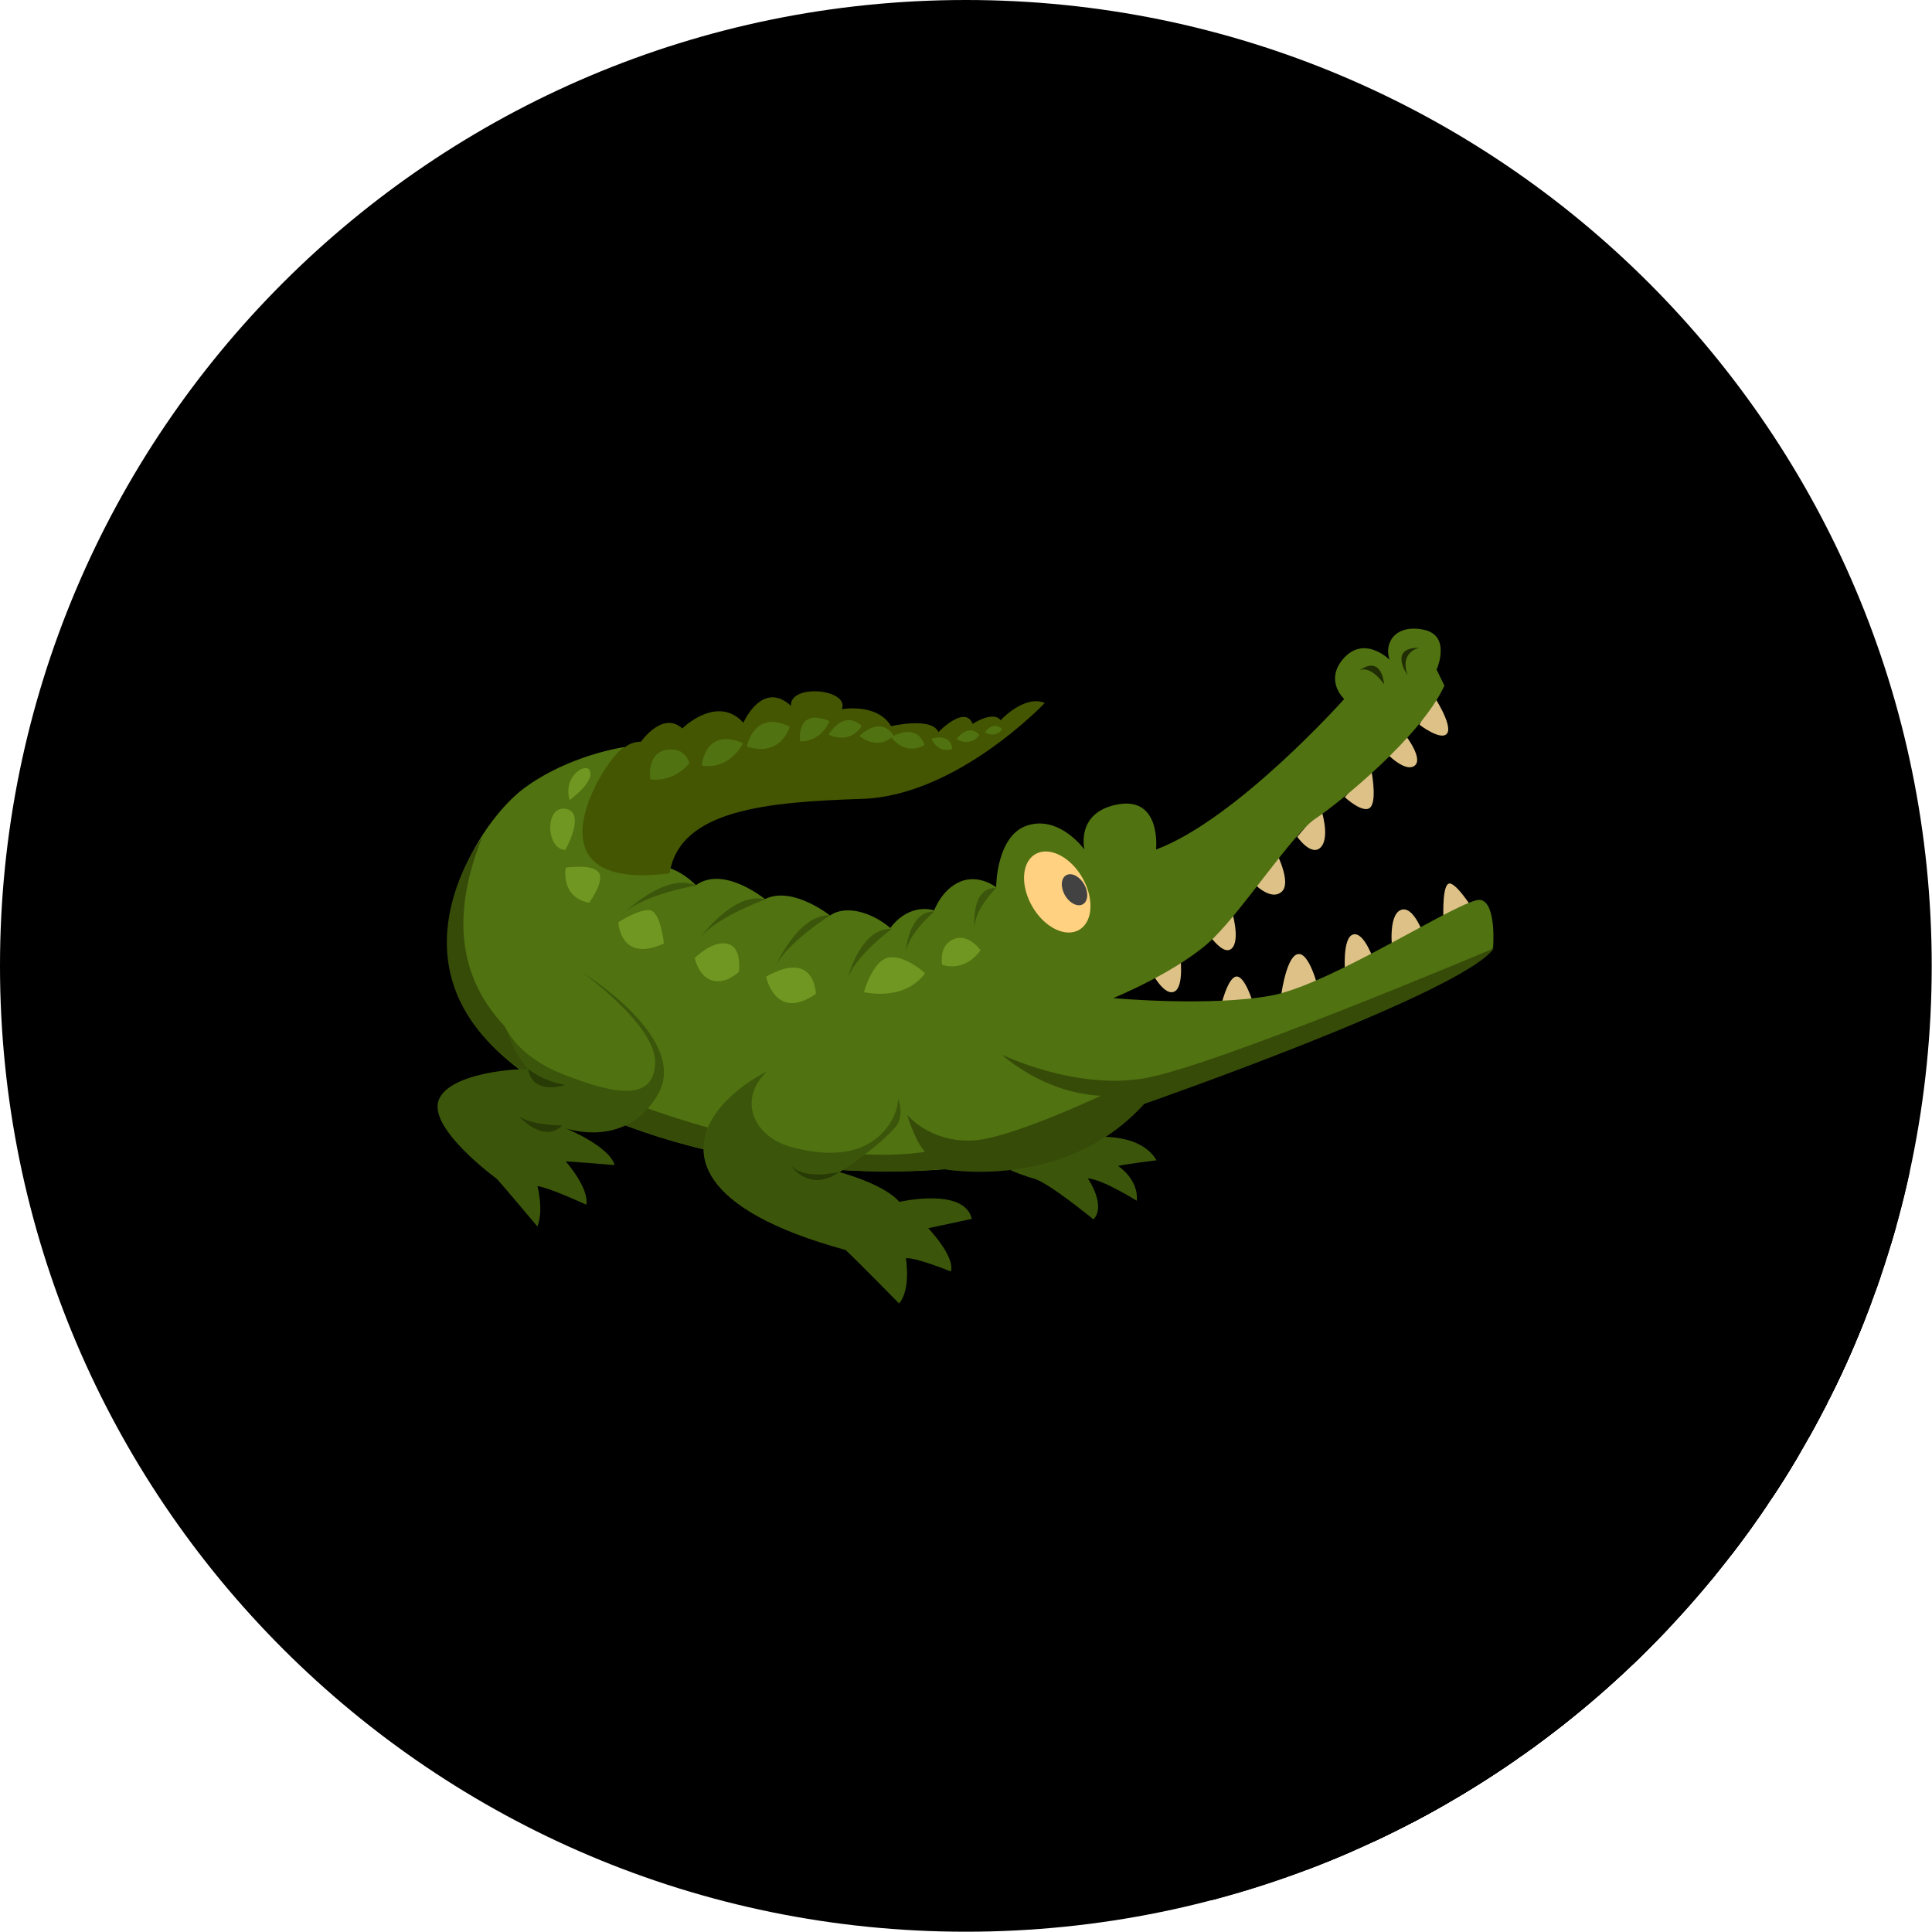 <?xml version="1.0" encoding="UTF-8"?>
<!DOCTYPE svg PUBLIC "-//W3C//DTD SVG 1.1//EN" "http://www.w3.org/Graphics/SVG/1.1/DTD/svg11.dtd">
<!-- Creator: CorelDRAW -->
<svg xmlns="http://www.w3.org/2000/svg" xml:space="preserve" width="6.827in" height="6.827in" style="shape-rendering:geometricPrecision; text-rendering:geometricPrecision; image-rendering:optimizeQuality; fill-rule:evenodd; clip-rule:evenodd"
viewBox="0 0 6.827 6.827"
 xmlns:xlink="http://www.w3.org/1999/xlink">
 <defs>
  <style type="text/css">
   <![CDATA[
    .fil2 {fill:none}
    .fil12 {fill:#424242}
    .fil1 {fill:#00000000}
    .fil0 {fill:#00000000}
    .fil11 {fill:#FFD180}
    .fil10 {fill:#212D03;fill-rule:nonzero}
    .fil7 {fill:#283A05;fill-rule:nonzero}
    .fil6 {fill:#364B08;fill-rule:nonzero}
    .fil4 {fill:#3B560A;fill-rule:nonzero}
    .fil8 {fill:#445601;fill-rule:nonzero}
    .fil5 {fill:#507211;fill-rule:nonzero}
    .fil9 {fill:#709721;fill-rule:nonzero}
    .fil3 {fill:#DDC187;fill-rule:nonzero}
   ]]>
  </style>
   <clipPath id="id0">
    <path d="M3.413 -3.93701e-006c1.885,0 3.413,1.528 3.413,3.413 0,1.885 -1.528,3.413 -3.413,3.413 -1.885,0 -3.413,-1.528 -3.413,-3.413 0,-1.885 1.528,-3.413 3.413,-3.413z"/>
   </clipPath>
 </defs>
 <g id="Layer_x0020_1">
  <path class="fil0" d="M3.413 -3.93701e-006c1.885,0 3.413,1.528 3.413,3.413 0,1.885 -1.528,3.413 -3.413,3.413 -1.885,0 -3.413,-1.528 -3.413,-3.413 0,-1.885 1.528,-3.413 3.413,-3.413z"/>
  <g style="clip-path:url(#id0)">
   <g id="_637665136">
    <g>
     <polygon id="_6559718561" class="fil1" points="4.967,2.599 8.754,6.385 8.754,6.386 8.754,6.386 8.755,6.387 8.755,6.388 8.756,6.389 8.758,6.391 8.759,6.393 8.76,6.395 4.974,2.608 4.973,2.606 4.971,2.605 4.97,2.603 4.969,2.602 4.968,2.601 4.968,2.6 4.967,2.599 "/>
     <polygon id="_655971904" class="fil1" points="4.844,2.712 8.631,6.498 8.631,6.498 8.631,6.499 8.631,6.501 8.632,6.504 8.632,6.507 8.633,6.511 8.634,6.515 8.635,6.52 4.848,2.733 4.848,2.729 4.847,2.724 4.846,2.721 4.846,2.717 4.845,2.715 4.845,2.713 4.844,2.712 "/>
     <polygon id="_655971880" class="fil1" points="5.064,2.455 8.85,6.241 8.85,6.241 8.851,6.242 8.852,6.244 8.854,6.247 8.856,6.25 8.858,6.254 8.861,6.258 8.864,6.263 5.077,2.477 5.074,2.472 5.072,2.468 5.07,2.464 5.068,2.461 5.066,2.458 5.065,2.456 5.064,2.455 "/>
     <polygon id="_655972048" class="fil1" points="4.912,2.673 8.698,6.46 8.693,6.456 8.689,6.452 8.686,6.448 8.683,6.445 8.68,6.443 8.679,6.441 8.678,6.44 8.677,6.439 4.891,2.653 4.891,2.654 4.892,2.655 4.894,2.657 4.897,2.659 4.9,2.662 4.903,2.666 4.907,2.669 "/>
     <polygon id="_655971688" class="fil1" points="4.668,2.858 8.454,6.644 8.455,6.645 8.455,6.646 8.455,6.647 8.456,6.65 8.457,6.652 8.458,6.656 8.459,6.659 8.46,6.664 4.674,2.877 4.673,2.873 4.672,2.869 4.671,2.866 4.67,2.863 4.669,2.861 4.669,2.859 4.668,2.858 "/>
     <polygon id="_655971352" class="fil1" points="4.676,2.982 8.462,6.768 8.454,6.778 8.448,6.786 8.443,6.791 8.439,6.795 8.437,6.796 8.435,6.796 4.649,3.01 4.651,3.01 4.653,3.008 4.657,3.005 4.662,2.999 4.668,2.992 "/>
     <polygon id="_655972144" class="fil1" points="4.674,2.877 8.46,6.664 8.461,6.67 8.463,6.676 8.464,6.683 8.466,6.691 8.467,6.699 8.468,6.707 8.469,6.715 8.469,6.723 8.469,6.731 8.469,6.739 8.468,6.747 8.467,6.754 8.465,6.761 8.462,6.768 8.459,6.774 8.454,6.779 4.668,2.993 4.672,2.988 4.676,2.982 4.678,2.975 4.68,2.968 4.682,2.961 4.683,2.953 4.683,2.945 4.683,2.937 4.682,2.929 4.682,2.92 4.681,2.912 4.68,2.905 4.678,2.897 4.677,2.89 4.675,2.883 "/>
     <polygon id="_655972840" class="fil1" points="2.177,2.785 5.963,6.572 5.957,6.566 5.949,6.561 2.163,2.775 2.171,2.78 "/>
     <polygon id="_655972192" class="fil1" points="2.619,2.546 6.405,6.332 6.414,6.341 2.627,2.555 "/>
     <polygon id="_655972264" class="fil1" points="4.848,2.733 8.635,6.52 8.635,6.523 8.634,6.528 8.632,6.533 8.629,6.539 8.626,6.546 8.622,6.553 8.617,6.561 8.612,6.569 8.607,6.578 8.6,6.588 8.594,6.597 8.587,6.607 8.579,6.617 8.572,6.627 8.564,6.638 8.557,6.648 8.549,6.659 8.541,6.669 8.533,6.679 8.525,6.689 8.518,6.698 8.51,6.708 8.503,6.716 8.497,6.725 8.49,6.733 8.485,6.74 8.479,6.747 8.474,6.753 8.47,6.758 8.467,6.762 8.464,6.765 8.462,6.768 4.676,2.982 4.678,2.979 4.68,2.976 4.684,2.971 4.688,2.966 4.693,2.96 4.698,2.954 4.704,2.946 4.71,2.938 4.717,2.93 4.724,2.921 4.732,2.912 4.739,2.902 4.747,2.893 4.755,2.882 4.762,2.872 4.77,2.862 4.778,2.852 4.786,2.841 4.793,2.831 4.8,2.821 4.807,2.811 4.814,2.801 4.82,2.792 4.826,2.783 4.831,2.775 4.836,2.767 4.84,2.759 4.843,2.753 4.846,2.747 4.847,2.741 4.848,2.737 "/>
     <polygon id="_655972288" class="fil1" points="4.974,2.608 8.76,6.395 8.762,6.397 8.763,6.401 8.763,6.405 8.763,6.41 8.763,6.416 8.763,6.423 8.762,6.43 8.761,6.438 8.759,6.446 8.758,6.455 8.756,6.463 8.754,6.473 8.752,6.482 8.749,6.492 8.746,6.502 8.744,6.512 8.741,6.521 8.738,6.531 8.735,6.541 8.731,6.55 8.728,6.559 8.725,6.568 8.722,6.577 8.718,6.585 8.715,6.592 8.712,6.599 8.708,6.605 8.705,6.611 8.702,6.616 8.699,6.62 8.696,6.623 8.693,6.625 4.907,2.839 4.91,2.837 4.913,2.834 4.916,2.83 4.919,2.825 4.922,2.819 4.925,2.813 4.929,2.806 4.932,2.798 4.935,2.79 4.939,2.782 4.942,2.773 4.945,2.764 4.948,2.755 4.952,2.745 4.955,2.735 4.957,2.725 4.96,2.715 4.963,2.706 4.965,2.696 4.968,2.686 4.97,2.677 4.971,2.668 4.973,2.66 4.974,2.651 4.976,2.644 4.976,2.637 4.977,2.63 4.977,2.624 4.977,2.619 4.976,2.615 4.975,2.611 "/>
     <polygon id="_655972504" class="fil1" points="5.041,2.751 8.827,6.537 8.825,6.539 8.823,6.54 8.822,6.539 8.82,6.537 5.034,2.751 5.035,2.753 5.037,2.753 5.039,2.753 "/>
     <polygon id="_655972240" class="fil1" points="3.045,2.824 6.831,6.611 6.801,6.612 6.77,6.613 6.74,6.614 6.711,6.616 6.681,6.617 6.652,6.619 6.623,6.621 6.595,6.624 6.567,6.627 6.54,6.63 6.513,6.634 6.487,6.638 6.462,6.642 6.437,6.647 6.413,6.653 6.389,6.659 6.367,6.666 6.345,6.673 6.325,6.681 6.305,6.689 6.286,6.699 6.269,6.709 6.252,6.72 6.236,6.731 6.222,6.744 6.209,6.757 6.196,6.771 6.186,6.786 6.176,6.802 6.168,6.819 6.161,6.837 6.156,6.856 2.37,3.07 2.375,3.051 2.382,3.033 2.39,3.016 2.399,3 2.41,2.985 2.422,2.971 2.436,2.957 2.45,2.945 2.466,2.933 2.482,2.923 2.5,2.912 2.519,2.903 2.539,2.895 2.559,2.887 2.581,2.879 2.603,2.873 2.626,2.867 2.65,2.861 2.675,2.856 2.701,2.852 2.727,2.847 2.753,2.844 2.781,2.841 2.809,2.838 2.837,2.835 2.866,2.833 2.895,2.831 2.924,2.829 2.954,2.828 2.984,2.827 3.015,2.825 "/>
     <polygon id="_655972384" class="fil1" points="2.968,2.472 6.754,6.258 6.758,6.263 6.761,6.268 6.763,6.274 6.763,6.28 6.763,6.286 6.761,6.293 2.975,2.506 2.977,2.5 2.977,2.494 2.977,2.488 2.975,2.482 2.972,2.477 "/>
     <polygon id="_655972576" class="fil1" points="3.133,2.546 6.919,6.332 6.925,6.338 6.93,6.345 6.935,6.353 3.148,2.566 3.143,2.559 3.138,2.552 "/>
     <polygon id="_655972720" class="fil1" points="3.306,2.575 7.093,6.361 7.096,6.365 7.1,6.369 7.102,6.374 3.316,2.588 3.313,2.583 3.31,2.579 "/>
     <polygon id="_655972744" class="fil1" points="3.424,2.541 7.21,6.327 7.217,6.334 7.223,6.346 3.437,2.559 3.431,2.548 "/>
     <polygon id="_655973392" class="fil1" points="3.692,2.485 7.478,6.271 7.477,6.272 7.475,6.275 7.47,6.28 7.464,6.286 7.456,6.293 7.447,6.302 7.436,6.312 7.424,6.323 7.411,6.335 7.396,6.348 7.38,6.362 7.362,6.376 7.343,6.391 7.324,6.406 7.303,6.421 7.281,6.437 7.258,6.453 7.234,6.468 7.209,6.484 7.184,6.499 7.157,6.513 7.13,6.527 7.102,6.541 7.074,6.553 7.045,6.565 7.016,6.575 6.986,6.585 6.956,6.593 6.925,6.6 6.894,6.605 6.863,6.609 6.831,6.611 3.045,2.824 3.076,2.822 3.108,2.819 3.139,2.814 3.169,2.807 3.2,2.799 3.229,2.789 3.259,2.779 3.288,2.767 3.316,2.754 3.344,2.741 3.371,2.727 3.397,2.712 3.423,2.697 3.448,2.682 3.471,2.666 3.494,2.651 3.516,2.635 3.537,2.62 3.557,2.604 3.576,2.59 3.593,2.575 3.609,2.562 3.624,2.549 3.638,2.537 3.65,2.526 3.661,2.516 3.67,2.507 3.678,2.499 3.684,2.493 3.688,2.489 3.691,2.486 "/>
     <polygon id="_655973536" class="fil1" points="2.934,3.234 6.72,7.021 6.72,7.021 6.72,7.021 6.72,7.021 6.72,7.021 6.72,7.021 6.72,7.021 6.72,7.021 6.719,7.021 2.933,3.235 2.933,3.235 2.933,3.235 2.934,3.235 2.934,3.234 2.934,3.234 2.934,3.234 2.934,3.234 "/>
     <polygon id="_655973008" class="fil1" points="2.215,2.958 6.002,6.744 5.996,6.739 5.989,6.735 5.983,6.731 5.975,6.727 5.967,6.724 5.959,6.722 5.949,6.721 2.163,2.934 2.172,2.936 2.181,2.938 2.189,2.941 2.196,2.945 2.203,2.949 2.21,2.953 "/>
     <polygon id="_655973608" class="fil1" points="2.37,3.07 6.156,6.856 6.15,6.854 6.143,6.852 6.136,6.851 6.129,6.85 6.122,6.849 6.115,6.848 6.108,6.848 6.101,6.849 6.094,6.85 6.086,6.851 6.079,6.853 6.072,6.855 6.064,6.858 6.057,6.862 6.05,6.866 6.042,6.871 2.256,3.085 2.263,3.08 2.271,3.076 2.278,3.072 2.285,3.069 2.293,3.067 2.3,3.065 2.307,3.063 2.315,3.062 2.322,3.062 2.329,3.062 2.336,3.062 2.343,3.063 2.35,3.064 2.357,3.066 2.363,3.068 "/>
     <polygon id="_655973032" class="fil1" points="2.933,3.235 6.719,7.021 6.719,7.021 6.719,7.021 6.719,7.021 6.719,7.021 6.719,7.021 6.719,7.021 6.719,7.021 6.719,7.021 2.932,3.234 2.933,3.234 2.933,3.234 2.933,3.234 2.933,3.235 2.933,3.235 2.933,3.235 2.933,3.235 "/>
     <polygon id="_655973320" class="fil1" points="1.701,2.962 5.488,6.748 5.477,6.765 5.467,6.783 5.457,6.802 5.447,6.821 5.438,6.84 5.429,6.86 5.421,6.88 5.413,6.9 5.405,6.921 5.399,6.942 5.393,6.963 5.388,6.985 5.383,7.007 5.379,7.029 5.376,7.051 5.374,7.073 5.372,7.096 5.372,7.118 5.373,7.141 5.374,7.164 5.377,7.187 5.38,7.21 5.385,7.232 5.391,7.255 5.398,7.278 5.406,7.301 5.416,7.323 5.427,7.346 5.439,7.368 5.453,7.39 5.468,7.412 5.484,7.434 1.698,3.648 1.681,3.626 1.666,3.604 1.653,3.582 1.64,3.56 1.63,3.537 1.62,3.514 1.612,3.492 1.605,3.469 1.599,3.446 1.594,3.423 1.59,3.4 1.588,3.378 1.586,3.355 1.586,3.332 1.586,3.309 1.588,3.287 1.59,3.264 1.593,3.242 1.597,3.22 1.601,3.198 1.607,3.177 1.613,3.155 1.619,3.134 1.626,3.114 1.634,3.093 1.643,3.073 1.651,3.054 1.661,3.034 1.67,3.015 1.68,2.997 1.691,2.979 "/>
     <polygon id="_655973512" class="fil1" points="1.698,3.648 5.484,7.434 5.487,7.438 5.49,7.441 5.493,7.445 5.496,7.448 5.499,7.452 5.502,7.455 5.505,7.459 5.508,7.462 5.511,7.465 5.514,7.469 5.517,7.472 5.52,7.476 5.524,7.479 5.527,7.483 5.53,7.486 5.534,7.489 1.747,3.703 1.744,3.7 1.741,3.696 1.737,3.693 1.734,3.69 1.731,3.686 1.728,3.683 1.725,3.679 1.721,3.676 1.718,3.672 1.715,3.669 1.712,3.665 1.709,3.662 1.706,3.658 1.703,3.655 1.701,3.651 "/>
     <polygon id="_655972912" class="fil1" points="2.209,3.977 5.995,7.764 5.986,7.768 5.976,7.772 5.966,7.775 5.957,7.778 5.947,7.78 5.938,7.782 5.929,7.784 5.919,7.785 5.91,7.786 5.901,7.787 5.892,7.788 5.884,7.788 5.875,7.788 5.867,7.787 5.859,7.787 5.852,7.786 5.845,7.786 5.838,7.785 5.831,7.784 5.825,7.783 5.819,7.782 5.813,7.781 5.808,7.779 5.804,7.778 5.8,7.777 5.796,7.776 5.793,7.775 5.79,7.775 5.788,7.774 5.787,7.774 5.786,7.773 5.785,7.773 1.999,3.987 1.999,3.987 2,3.987 2.002,3.988 2.004,3.988 2.007,3.989 2.01,3.99 2.013,3.991 2.018,3.992 2.022,3.993 2.027,3.994 2.033,3.995 2.039,3.997 2.045,3.998 2.051,3.998 2.058,3.999 2.066,4 2.073,4.001 2.081,4.001 2.089,4.001 2.098,4.002 2.106,4.001 2.115,4.001 2.124,4 2.133,3.999 2.142,3.998 2.152,3.996 2.161,3.994 2.171,3.992 2.18,3.989 2.19,3.985 2.2,3.982 "/>
     <polygon id="_655972960" class="fil1" points="2.137,4.068 5.924,7.854 5.93,7.86 5.936,7.866 5.941,7.872 5.946,7.878 5.95,7.884 5.954,7.89 5.957,7.897 5.959,7.903 2.173,4.116 2.17,4.11 2.167,4.104 2.164,4.098 2.16,4.092 2.155,4.086 2.149,4.08 2.144,4.074 "/>
     <polygon id="_655973176" class="fil1" points="2.173,4.116 5.959,7.903 5.958,7.903 5.957,7.903 5.955,7.902 5.952,7.902 5.949,7.902 5.944,7.902 5.939,7.901 5.934,7.901 5.928,7.9 5.922,7.9 5.915,7.899 5.908,7.899 5.901,7.898 5.894,7.897 5.886,7.897 5.878,7.896 5.871,7.895 5.863,7.895 5.855,7.894 5.848,7.894 5.84,7.893 5.833,7.893 5.826,7.892 5.82,7.892 5.813,7.891 5.808,7.891 5.802,7.89 5.798,7.89 5.794,7.89 5.79,7.89 5.787,7.889 5.785,7.889 1.999,4.103 2.001,4.103 2.004,4.103 2.007,4.104 2.011,4.104 2.016,4.104 2.021,4.104 2.027,4.105 2.033,4.105 2.04,4.106 2.047,4.106 2.054,4.107 2.061,4.107 2.069,4.108 2.077,4.109 2.084,4.109 2.092,4.11 2.1,4.11 2.107,4.111 2.115,4.112 2.122,4.112 2.129,4.113 2.136,4.113 2.142,4.114 2.148,4.114 2.153,4.115 2.158,4.115 2.162,4.116 2.166,4.116 2.169,4.116 2.171,4.116 2.172,4.116 "/>
     <polygon id="_655973896" class="fil1" points="1.999,4.103 5.785,7.889 5.786,7.89 5.786,7.891 5.787,7.892 5.789,7.894 5.791,7.896 5.793,7.898 5.795,7.901 5.798,7.905 5.801,7.909 5.804,7.913 5.808,7.917 5.811,7.922 5.815,7.927 5.818,7.932 5.822,7.938 5.826,7.943 5.829,7.949 5.833,7.955 5.836,7.961 5.84,7.968 5.843,7.974 5.846,7.98 5.849,7.987 5.851,7.993 5.854,8 5.855,8.006 5.857,8.012 5.858,8.019 5.859,8.025 5.859,8.031 5.859,8.037 5.859,8.042 2.072,4.256 2.073,4.25 2.073,4.245 2.073,4.238 2.072,4.232 2.071,4.226 2.069,4.22 2.067,4.213 2.065,4.207 2.063,4.201 2.06,4.194 2.057,4.188 2.054,4.181 2.05,4.175 2.047,4.169 2.043,4.163 2.039,4.157 2.036,4.152 2.032,4.146 2.028,4.141 2.025,4.136 2.021,4.131 2.018,4.127 2.015,4.122 2.012,4.119 2.009,4.115 2.007,4.112 2.005,4.11 2.003,4.107 2.001,4.106 2,4.104 1.999,4.103 "/>
     <polygon id="_655973800" class="fil1" points="2.072,4.256 5.859,8.042 5.858,8.042 5.857,8.042 5.855,8.041 5.853,8.04 5.85,8.038 5.846,8.037 5.842,8.035 5.838,8.033 5.833,8.031 5.827,8.028 5.821,8.026 5.815,8.023 5.809,8.02 5.802,8.017 5.795,8.015 5.788,8.012 5.781,8.009 5.774,8.006 5.767,8.003 5.759,8 5.752,7.997 5.745,7.994 5.738,7.992 5.731,7.989 5.724,7.987 5.718,7.984 5.711,7.982 5.706,7.981 5.7,7.979 5.695,7.978 5.69,7.977 5.686,7.976 1.899,4.19 1.904,4.19 1.908,4.191 1.914,4.193 1.919,4.194 1.925,4.196 1.931,4.198 1.938,4.2 1.945,4.203 1.952,4.205 1.959,4.208 1.966,4.211 1.973,4.214 1.98,4.216 1.988,4.219 1.995,4.222 2.002,4.225 2.009,4.228 2.016,4.231 2.023,4.234 2.029,4.237 2.035,4.239 2.041,4.242 2.046,4.244 2.051,4.247 2.056,4.249 2.06,4.251 2.064,4.252 2.067,4.253 2.069,4.255 2.071,4.255 2.072,4.256 "/>
     <polygon id="_655974376" class="fil1" points="1.756,4.164 5.543,7.951 5.542,7.95 5.54,7.949 5.537,7.946 5.532,7.943 5.527,7.939 5.521,7.934 5.513,7.928 5.505,7.921 5.497,7.914 5.488,7.906 5.478,7.898 1.692,4.112 1.701,4.12 1.711,4.128 1.719,4.135 1.727,4.141 1.734,4.147 1.741,4.152 1.746,4.156 1.751,4.16 1.754,4.162 1.756,4.164 "/>
     <polygon id="_655974256" class="fil1" points="1.899,4.19 5.686,7.976 5.686,7.976 5.686,7.977 5.686,7.978 5.687,7.98 5.687,7.982 5.688,7.984 5.688,7.987 5.689,7.99 5.69,7.994 5.69,7.998 5.691,8.002 5.692,8.006 5.693,8.011 5.693,8.016 5.694,8.021 5.694,8.026 5.695,8.032 5.695,8.037 5.696,8.043 5.696,8.049 5.696,8.055 5.696,8.061 5.696,8.067 5.696,8.073 5.695,8.079 5.694,8.085 5.693,8.091 5.692,8.096 5.691,8.102 5.69,8.108 5.688,8.113 5.686,8.119 1.899,4.333 1.901,4.327 1.903,4.322 1.905,4.316 1.906,4.31 1.907,4.304 1.908,4.298 1.909,4.292 1.909,4.286 1.91,4.28 1.91,4.274 1.91,4.268 1.91,4.262 1.909,4.257 1.909,4.251 1.909,4.245 1.908,4.24 1.908,4.235 1.907,4.229 1.906,4.225 1.906,4.22 1.905,4.215 1.904,4.211 1.903,4.208 1.903,4.204 1.902,4.201 1.901,4.198 1.901,4.195 1.9,4.193 1.9,4.192 1.9,4.191 1.899,4.19 "/>
     <polygon id="_655973872" class="fil1" points="3.506,4.094 7.292,7.88 7.289,7.877 7.286,7.874 7.284,7.87 7.281,7.867 3.495,4.08 3.497,4.084 3.5,4.087 3.503,4.091 "/>
     <polygon id="_655974016" class="fil1" points="3.495,4.08 7.281,7.867 7.279,7.862 7.277,7.857 7.277,7.852 7.278,7.846 7.28,7.841 7.283,7.835 7.287,7.83 7.292,7.824 7.298,7.819 7.305,7.814 7.313,7.808 7.322,7.803 7.331,7.799 7.342,7.794 7.353,7.79 7.365,7.786 7.377,7.783 7.39,7.78 7.404,7.777 7.419,7.775 7.434,7.774 7.45,7.773 7.466,7.773 7.483,7.773 7.5,7.774 7.517,7.776 7.535,7.779 7.554,7.783 7.572,7.787 7.591,7.793 7.611,7.799 7.63,7.806 3.844,4.02 3.824,4.013 3.805,4.006 3.786,4.001 3.767,3.997 3.749,3.993 3.731,3.99 3.713,3.988 3.696,3.987 3.68,3.987 3.663,3.987 3.648,3.988 3.633,3.989 3.618,3.991 3.604,3.994 3.591,3.997 3.578,4 3.566,4.004 3.555,4.008 3.545,4.012 3.535,4.017 3.527,4.022 3.519,4.027 3.512,4.033 3.506,4.038 3.501,4.043 3.497,4.049 3.494,4.054 3.492,4.06 3.491,4.065 3.491,4.071 3.492,4.076 "/>
     <polygon id="_655973944" class="fil1" points="2.639,4.095 6.425,7.882 6.427,7.882 6.434,7.882 6.445,7.883 6.46,7.884 6.479,7.885 6.5,7.886 6.525,7.887 6.553,7.889 6.584,7.89 6.616,7.892 6.651,7.894 6.687,7.895 6.725,7.897 6.763,7.899 6.803,7.901 6.843,7.903 6.884,7.905 6.925,7.907 6.965,7.908 7.005,7.91 7.044,7.911 7.082,7.913 7.119,7.914 7.154,7.915 7.187,7.916 7.218,7.916 7.247,7.917 7.273,7.917 7.295,7.917 7.315,7.916 7.331,7.916 7.343,7.914 3.557,4.128 3.545,4.129 3.529,4.13 3.509,4.13 3.486,4.131 3.46,4.13 3.432,4.13 3.401,4.129 3.368,4.129 3.333,4.128 3.296,4.126 3.258,4.125 3.219,4.124 3.179,4.122 3.138,4.12 3.098,4.119 3.057,4.117 3.017,4.115 2.977,4.113 2.938,4.111 2.901,4.109 2.864,4.107 2.83,4.106 2.797,4.104 2.767,4.102 2.739,4.101 2.714,4.099 2.692,4.098 2.674,4.097 2.659,4.096 2.648,4.096 2.641,4.095 "/>
     <polygon id="_655973704" class="fil1" points="3.433,4.306 7.219,8.092 7.219,8.092 7.218,8.093 7.216,8.093 7.214,8.093 7.211,8.094 7.207,8.095 7.204,8.096 7.199,8.096 7.195,8.097 7.189,8.099 7.184,8.1 7.178,8.101 7.172,8.102 7.166,8.104 7.16,8.105 7.153,8.106 7.147,8.108 7.14,8.109 7.134,8.111 7.127,8.112 7.12,8.113 7.114,8.115 7.108,8.116 7.102,8.117 7.096,8.119 7.09,8.12 7.085,8.121 7.08,8.122 7.076,8.123 7.072,8.124 7.068,8.125 7.065,8.125 3.279,4.339 3.282,4.338 3.285,4.338 3.29,4.337 3.294,4.336 3.299,4.335 3.304,4.334 3.31,4.332 3.316,4.331 3.322,4.33 3.328,4.329 3.334,4.327 3.341,4.326 3.347,4.324 3.354,4.323 3.361,4.321 3.367,4.32 3.374,4.319 3.38,4.317 3.386,4.316 3.392,4.315 3.398,4.313 3.403,4.312 3.408,4.311 3.413,4.31 3.417,4.309 3.421,4.308 3.425,4.308 3.427,4.307 3.43,4.307 3.431,4.306 3.433,4.306 "/>
     <polygon id="_655974304" class="fil1" points="3.166,4.235 6.952,8.021 6.958,8.027 6.964,8.032 3.177,4.246 3.172,4.24 "/>
     <polygon id="_655973728" class="fil1" points="2.974,4.136 6.761,7.923 6.759,7.924 6.757,7.925 6.756,7.926 6.755,7.926 6.754,7.927 6.753,7.927 6.753,7.928 6.753,7.928 2.966,4.141 2.967,4.141 2.967,4.141 2.968,4.141 2.968,4.14 2.97,4.139 2.971,4.139 2.973,4.137 "/>
     <polygon id="_655974088" class="fil1" points="2.99,4.419 6.777,8.206 6.773,8.202 2.986,4.416 "/>
     <polygon id="_655974880" class="fil1" points="3.2,4.446 6.986,8.232 6.986,8.232 6.986,8.233 6.986,8.235 6.987,8.237 6.987,8.239 6.987,8.242 6.988,8.246 6.988,8.25 6.989,8.254 6.989,8.259 6.989,8.264 6.99,8.269 6.99,8.275 6.99,8.281 6.99,8.287 6.99,8.293 6.99,8.299 6.99,8.306 6.989,8.312 6.989,8.319 6.988,8.326 6.987,8.332 6.985,8.339 6.984,8.345 6.982,8.352 6.98,8.358 6.978,8.364 6.975,8.37 6.973,8.376 6.969,8.381 6.966,8.386 6.962,8.391 3.176,4.605 3.18,4.6 3.183,4.595 3.186,4.59 3.189,4.584 3.192,4.578 3.194,4.572 3.196,4.566 3.198,4.559 3.199,4.553 3.2,4.546 3.201,4.539 3.202,4.533 3.203,4.526 3.203,4.519 3.204,4.513 3.204,4.507 3.204,4.5 3.204,4.494 3.204,4.488 3.203,4.483 3.203,4.478 3.203,4.473 3.202,4.468 3.202,4.463 3.202,4.46 3.201,4.456 3.201,4.453 3.2,4.45 3.2,4.448 3.2,4.447 3.2,4.446 "/>
     <polygon id="_655974904" class="fil1" points="2.986,4.416 6.773,8.202 6.739,8.192 6.706,8.183 6.675,8.173 6.645,8.163 6.617,8.153 6.59,8.142 6.564,8.132 6.539,8.121 6.516,8.111 6.493,8.1 6.472,8.089 6.452,8.078 6.434,8.067 6.416,8.056 6.4,8.044 6.384,8.033 6.37,8.022 6.357,8.01 2.571,4.224 2.584,4.235 2.598,4.247 2.613,4.258 2.63,4.269 2.647,4.28 2.666,4.292 2.686,4.303 2.707,4.313 2.729,4.324 2.753,4.335 2.777,4.346 2.803,4.356 2.83,4.366 2.859,4.376 2.889,4.386 2.92,4.396 2.952,4.406 "/>
     <polygon id="_655974520" class="fil1" points="3.891,4.017 7.677,7.803 7.682,7.801 7.687,7.798 7.691,7.795 7.696,7.792 7.701,7.789 7.706,7.785 7.711,7.782 7.716,7.779 7.72,7.776 7.725,7.772 7.73,7.769 7.735,7.766 7.739,7.762 7.744,7.759 7.749,7.755 7.754,7.752 7.758,7.748 7.763,7.744 7.768,7.74 7.773,7.737 7.777,7.733 7.782,7.729 7.787,7.725 7.791,7.721 7.796,7.717 7.801,7.713 7.805,7.709 7.81,7.704 7.815,7.7 7.819,7.696 7.824,7.691 7.828,7.687 4.042,3.901 4.037,3.905 4.033,3.909 4.028,3.914 4.024,3.918 4.019,3.922 4.014,3.926 4.01,3.931 4.005,3.935 4,3.939 3.996,3.943 3.991,3.947 3.986,3.95 3.982,3.954 3.977,3.958 3.972,3.962 3.967,3.965 3.963,3.969 3.958,3.972 3.953,3.976 3.948,3.979 3.944,3.983 3.939,3.986 3.934,3.99 3.929,3.993 3.924,3.996 3.92,3.999 3.915,4.002 3.91,4.005 3.905,4.008 3.9,4.011 3.895,4.014 "/>
     <polygon id="_655974424" class="fil1" points="3.844,4.02 7.63,7.806 7.63,7.806 7.631,7.806 7.632,7.806 7.634,7.806 7.635,7.806 7.638,7.805 7.64,7.805 7.643,7.805 7.646,7.805 7.65,7.804 7.654,7.804 7.658,7.804 7.662,7.804 7.667,7.804 7.672,7.803 7.677,7.803 3.891,4.017 3.886,4.017 3.881,4.017 3.876,4.017 3.872,4.018 3.867,4.018 3.864,4.018 3.86,4.018 3.857,4.019 3.854,4.019 3.851,4.019 3.849,4.019 3.847,4.02 3.846,4.02 3.845,4.02 3.844,4.02 "/>
     <polygon id="_655974760" class="fil1" points="3.359,4.492 7.145,8.278 7.144,8.278 7.143,8.278 7.142,8.277 7.14,8.276 7.137,8.275 7.133,8.274 7.13,8.272 7.125,8.271 7.121,8.269 7.115,8.267 7.11,8.265 7.104,8.263 7.098,8.261 7.092,8.258 7.086,8.256 7.079,8.254 7.073,8.252 7.066,8.249 7.059,8.247 7.053,8.245 7.046,8.243 7.039,8.241 7.033,8.239 7.026,8.238 7.02,8.236 7.014,8.235 7.009,8.234 7.003,8.233 6.998,8.232 6.994,8.232 6.99,8.232 6.986,8.232 3.2,4.446 3.203,4.445 3.208,4.446 3.212,4.446 3.217,4.447 3.222,4.447 3.228,4.449 3.234,4.45 3.24,4.451 3.246,4.453 3.253,4.455 3.26,4.457 3.266,4.459 3.273,4.461 3.28,4.463 3.286,4.465 3.293,4.468 3.3,4.47 3.306,4.472 3.312,4.474 3.318,4.476 3.324,4.479 3.329,4.481 3.334,4.483 3.339,4.484 3.343,4.486 3.347,4.487 3.35,4.489 3.353,4.49 3.356,4.491 3.357,4.492 3.358,4.492 "/>
     <polygon id="_655974472" class="fil1" points="3.279,4.339 7.065,8.125 7.065,8.126 7.066,8.127 7.067,8.128 7.069,8.13 7.071,8.132 7.074,8.135 7.077,8.138 7.08,8.142 7.083,8.146 7.087,8.15 7.091,8.155 7.095,8.16 7.099,8.165 7.103,8.17 7.107,8.176 7.111,8.182 7.115,8.188 7.119,8.194 7.123,8.2 7.127,8.207 7.13,8.213 7.134,8.219 7.137,8.226 7.139,8.232 7.142,8.238 7.144,8.244 7.145,8.251 7.146,8.257 7.147,8.262 7.147,8.268 7.146,8.273 7.145,8.278 3.359,4.492 3.36,4.487 3.36,4.482 3.36,4.476 3.36,4.47 3.359,4.464 3.357,4.458 3.355,4.452 3.353,4.446 3.35,4.439 3.347,4.433 3.344,4.427 3.341,4.42 3.337,4.414 3.333,4.408 3.329,4.402 3.325,4.396 3.321,4.39 3.317,4.384 3.312,4.379 3.308,4.374 3.304,4.369 3.301,4.364 3.297,4.36 3.294,4.356 3.29,4.352 3.288,4.349 3.285,4.346 3.283,4.344 3.281,4.342 3.28,4.34 3.279,4.339 "/>
     <polygon id="_655974592" class="fil1" points="3.415,4.271 7.201,8.057 7.207,8.065 7.212,8.073 7.216,8.082 7.219,8.092 3.433,4.306 3.43,4.296 3.426,4.287 3.421,4.278 "/>
     <polygon id="_655974712" class="fil1" points="3.95,4.119 7.737,7.906 7.737,7.906 7.74,7.908 7.743,7.911 7.748,7.914 7.753,7.919 7.759,7.925 3.973,4.138 3.967,4.133 3.962,4.128 3.957,4.124 3.953,4.122 3.951,4.12 "/>
     <polygon id="_655974784" class="fil1" points="3.906,4.017 7.692,7.804 7.698,7.804 7.703,7.804 7.709,7.804 7.715,7.805 7.721,7.806 7.727,7.806 7.733,7.807 7.739,7.808 7.746,7.809 7.752,7.81 7.758,7.812 7.765,7.813 7.771,7.815 7.777,7.817 7.783,7.819 7.79,7.821 7.796,7.823 7.802,7.826 7.808,7.829 7.814,7.832 7.82,7.835 7.825,7.838 7.831,7.842 7.836,7.846 7.842,7.85 7.847,7.854 7.851,7.859 4.065,4.073 4.06,4.068 4.055,4.064 4.05,4.059 4.045,4.056 4.039,4.052 4.033,4.049 4.028,4.045 4.022,4.042 4.016,4.04 4.01,4.037 4.003,4.035 3.997,4.032 3.991,4.03 3.985,4.029 3.978,4.027 3.972,4.025 3.966,4.024 3.959,4.023 3.953,4.022 3.947,4.021 3.941,4.02 3.935,4.019 3.929,4.019 3.923,4.018 3.917,4.018 3.911,4.018 "/>
     <polygon id="_655974976" class="fil1" points="5.207,3.216 8.993,7.002 8.887,7.045 5.1,3.259 "/>
     <polygon id="_655975072" class="fil1" points="5.158,3.148 8.944,6.935 8.949,6.941 8.954,6.947 8.959,6.954 8.964,6.96 8.969,6.966 8.973,6.973 8.978,6.979 5.191,3.192 5.187,3.186 5.183,3.18 5.178,3.174 5.173,3.167 5.168,3.161 5.163,3.154 "/>
     <polygon id="_655975576" class="fil1" points="5.191,3.192 8.978,6.979 8.981,6.983 8.984,6.988 8.986,6.992 8.989,6.995 8.99,6.998 8.992,7 8.993,7.002 8.993,7.002 5.207,3.216 5.206,3.215 5.206,3.214 5.204,3.212 5.202,3.209 5.2,3.206 5.198,3.202 5.195,3.197 "/>
     <polygon id="_655975912" class="fil1" points="4.992,3.231 8.778,7.017 8.783,7.022 8.787,7.028 8.791,7.034 8.795,7.04 8.798,7.047 8.802,7.053 8.805,7.059 8.807,7.065 5.021,3.278 5.018,3.273 5.015,3.267 5.012,3.26 5.009,3.254 5.005,3.248 5.001,3.242 4.996,3.236 "/>
     <polygon id="_655975504" class="fil1" points="5.021,3.278 8.807,7.065 8.809,7.07 8.811,7.074 8.813,7.078 8.814,7.082 8.815,7.084 8.816,7.087 8.817,7.088 8.817,7.088 5.03,3.302 5.03,3.302 5.03,3.3 5.029,3.298 5.028,3.295 5.027,3.292 5.025,3.288 5.023,3.283 "/>
     <polygon id="_655975336" class="fil1" points="4.52,3.034 8.306,6.821 8.309,6.828 8.312,6.835 8.315,6.843 8.318,6.852 8.321,6.86 8.323,6.868 8.325,6.877 8.327,6.885 8.328,6.893 8.328,6.901 8.328,6.909 8.327,6.916 8.325,6.923 8.323,6.929 8.319,6.934 8.315,6.939 4.529,3.153 4.533,3.148 4.537,3.143 4.539,3.137 4.541,3.13 4.542,3.123 4.542,3.115 4.541,3.107 4.54,3.099 4.539,3.091 4.537,3.082 4.534,3.074 4.532,3.065 4.529,3.057 4.526,3.049 4.523,3.042 "/>
     <polygon id="_655975312" class="fil1" points="4.505,3.003 8.292,6.79 8.292,6.79 8.293,6.792 8.294,6.795 8.296,6.798 8.298,6.803 8.301,6.808 8.303,6.814 8.306,6.821 4.52,3.034 4.517,3.028 4.514,3.022 4.512,3.017 4.51,3.012 4.508,3.008 4.507,3.006 4.506,3.004 "/>
     <polygon id="_655975264" class="fil1" points="4.668,2.993 8.454,6.779 8.451,6.783 8.447,6.786 8.443,6.79 8.439,6.793 8.434,6.796 8.43,6.8 8.424,6.803 8.419,6.806 8.414,6.809 8.408,6.812 8.402,6.815 8.397,6.818 8.391,6.821 8.385,6.824 8.379,6.827 8.374,6.829 8.368,6.832 8.363,6.834 8.358,6.836 8.352,6.838 8.348,6.84 8.343,6.842 8.339,6.844 8.335,6.845 8.331,6.847 8.328,6.848 8.325,6.849 8.323,6.85 8.321,6.851 8.319,6.851 8.318,6.851 8.318,6.852 4.532,3.065 4.532,3.065 4.533,3.065 4.534,3.064 4.536,3.064 4.539,3.063 4.542,3.062 4.545,3.061 4.548,3.059 4.552,3.058 4.557,3.056 4.561,3.054 4.566,3.052 4.571,3.05 4.577,3.048 4.582,3.045 4.588,3.043 4.593,3.04 4.599,3.038 4.605,3.035 4.61,3.032 4.616,3.029 4.622,3.026 4.627,3.023 4.633,3.02 4.638,3.017 4.643,3.013 4.648,3.01 4.653,3.007 4.657,3.003 4.661,3 4.665,2.996 "/>
     <polygon id="_655975768" class="fil1" points="4.846,3.372 8.632,7.159 8.634,7.163 8.636,7.168 8.637,7.172 8.639,7.175 8.64,7.178 8.64,7.18 8.641,7.181 8.641,7.181 4.855,3.395 4.855,3.395 4.854,3.393 4.853,3.391 4.852,3.389 4.851,3.385 4.85,3.381 4.848,3.377 "/>
     <polygon id="_655975360" class="fil1" points="4.529,3.153 8.315,6.939 8.31,6.943 8.304,6.945 8.298,6.947 8.293,6.948 8.287,6.948 8.281,6.947 8.275,6.946 8.269,6.944 8.264,6.942 8.258,6.939 8.253,6.936 8.247,6.933 8.243,6.93 8.238,6.926 8.233,6.923 8.23,6.919 4.443,3.133 4.447,3.136 4.452,3.14 4.456,3.143 4.461,3.147 4.466,3.15 4.472,3.153 4.477,3.156 4.483,3.158 4.489,3.16 4.495,3.161 4.501,3.162 4.506,3.162 4.512,3.161 4.518,3.159 4.523,3.156 "/>
     <polygon id="_655975408" class="fil1" points="4.443,3.133 8.23,6.919 8.228,6.919 8.227,6.919 8.224,6.921 8.221,6.922 8.218,6.925 8.214,6.927 8.209,6.931 8.204,6.934 8.199,6.939 8.194,6.943 8.188,6.948 8.182,6.953 8.176,6.958 8.17,6.964 8.164,6.969 8.158,6.975 8.151,6.981 8.145,6.986 8.139,6.992 8.133,6.997 8.128,7.002 8.122,7.007 8.117,7.012 8.112,7.017 8.108,7.021 8.104,7.025 8.101,7.028 8.098,7.031 8.095,7.033 8.094,7.035 8.093,7.036 8.092,7.036 4.306,3.25 4.306,3.249 4.307,3.248 4.309,3.247 4.311,3.244 4.314,3.242 4.318,3.238 4.322,3.235 4.326,3.23 4.331,3.226 4.336,3.221 4.341,3.216 4.347,3.211 4.353,3.205 4.359,3.2 4.365,3.194 4.371,3.189 4.377,3.183 4.384,3.177 4.39,3.172 4.396,3.167 4.402,3.162 4.407,3.157 4.413,3.152 4.418,3.148 4.423,3.144 4.427,3.141 4.431,3.138 4.435,3.136 4.438,3.134 4.44,3.133 4.442,3.133 "/>
     <polygon id="_655975456" class="fil1" points="4.651,3.467 8.437,7.253 8.439,7.258 8.44,7.263 8.442,7.267 8.443,7.271 8.443,7.274 8.444,7.276 8.444,7.277 8.444,7.278 4.658,3.492 4.658,3.491 4.658,3.49 4.657,3.488 4.656,3.485 4.655,3.481 4.654,3.477 4.653,3.472 "/>
     <polygon id="_655976104" class="fil1" points="4.359,3.239 8.145,7.026 8.146,7.032 8.148,7.039 8.149,7.046 8.15,7.054 8.152,7.062 8.152,7.07 8.153,7.078 8.153,7.086 8.153,7.094 8.153,7.102 8.152,7.109 8.151,7.116 8.149,7.123 8.146,7.129 8.143,7.134 8.139,7.138 4.352,3.352 4.356,3.348 4.36,3.342 4.362,3.337 4.364,3.33 4.366,3.323 4.367,3.316 4.367,3.308 4.367,3.3 4.367,3.292 4.366,3.284 4.365,3.276 4.364,3.268 4.363,3.26 4.362,3.253 4.36,3.246 "/>
     <polygon id="_655976392" class="fil1" points="4.388,3.461 8.174,7.247 8.178,7.252 8.182,7.258 8.186,7.264 8.19,7.27 8.193,7.277 8.196,7.284 8.199,7.29 8.202,7.297 8.205,7.304 8.207,7.31 8.209,7.316 4.423,3.53 4.421,3.524 4.418,3.518 4.416,3.511 4.413,3.504 4.41,3.497 4.407,3.49 4.403,3.484 4.4,3.477 4.396,3.471 4.392,3.466 "/>
     <polygon id="_655976464" class="fil1" points="4.423,3.53 8.209,7.316 8.21,7.32 8.212,7.323 8.213,7.327 8.214,7.329 8.214,7.331 8.215,7.333 8.215,7.334 8.215,7.334 4.429,3.548 4.429,3.548 4.428,3.547 4.428,3.545 4.427,3.543 4.426,3.54 4.425,3.537 4.424,3.534 "/>
     <polygon id="_655976488" class="fil1" points="4.173,3.406 7.959,7.192 7.959,7.199 7.959,7.207 7.959,7.214 7.959,7.222 7.959,7.23 7.958,7.237 7.957,7.245 7.956,7.252 7.955,7.259 7.953,7.266 7.951,7.272 7.948,7.277 7.945,7.282 7.941,7.286 7.937,7.289 7.933,7.291 4.146,3.505 4.151,3.503 4.155,3.5 4.159,3.496 4.162,3.491 4.164,3.486 4.167,3.479 4.168,3.473 4.17,3.466 4.171,3.459 4.172,3.451 4.172,3.443 4.173,3.436 4.173,3.428 4.173,3.421 4.173,3.413 "/>
     <polygon id="_655976656" class="fil1" points="4.17,3.372 7.956,7.158 7.956,7.159 7.956,7.161 7.957,7.164 7.957,7.168 7.957,7.173 7.958,7.179 7.958,7.185 7.959,7.192 4.173,3.406 4.172,3.399 4.172,3.393 4.171,3.387 4.171,3.382 4.17,3.378 4.17,3.375 4.17,3.373 "/>
     <polygon id="_655976152" class="fil1" points="4.146,3.505 7.933,7.291 7.928,7.292 7.924,7.292 7.92,7.292 7.916,7.291 7.911,7.289 7.907,7.287 7.903,7.284 7.899,7.28 7.895,7.277 7.891,7.273 4.104,3.486 4.108,3.49 4.112,3.494 4.117,3.497 4.121,3.5 4.125,3.503 4.129,3.504 4.134,3.506 4.138,3.506 4.142,3.506 "/>
     <polygon id="_655976200" class="fil1" points="4.429,3.548 8.215,7.334 8.1,7.348 4.313,3.561 "/>
     <polygon id="_655976224" class="fil1" points="4.352,3.352 8.139,7.138 8.135,7.141 8.131,7.143 8.127,7.144 8.123,7.144 8.119,7.143 8.115,7.142 8.11,7.14 8.106,7.138 8.101,7.135 8.097,7.132 8.092,7.128 8.088,7.124 8.084,7.12 8.08,7.115 4.293,3.329 4.298,3.334 4.302,3.338 4.306,3.342 4.311,3.345 4.315,3.349 4.319,3.352 4.324,3.354 4.328,3.356 4.333,3.357 4.337,3.358 4.341,3.357 4.345,3.357 4.349,3.355 "/>
     <polygon id="_655975984" class="fil1" points="4.352,3.216 8.139,7.002 8.139,7.002 8.139,7.004 8.14,7.006 8.141,7.008 8.142,7.012 8.143,7.016 8.144,7.021 8.145,7.026 4.359,3.239 4.357,3.234 4.356,3.23 4.355,3.226 4.354,3.222 4.354,3.219 4.353,3.217 4.353,3.216 "/>
     <polygon id="_655976272" class="fil1" points="4.658,3.492 8.444,7.278 8.312,7.318 4.525,3.531 "/>
     <polygon id="_655976320" class="fil1" points="5.03,3.302 8.817,7.088 8.707,7.144 4.921,3.358 "/>
     <polygon id="_655976944" class="fil1" points="4.855,3.395 8.641,7.181 8.539,7.225 4.752,3.439 "/>
     <polygon id="_655976992" class="fil1" points="4.611,3.382 8.397,7.168 8.402,7.174 8.406,7.181 8.411,7.188 8.415,7.196 8.419,7.204 8.423,7.212 8.426,7.221 8.43,7.229 8.432,7.238 8.435,7.246 8.437,7.253 4.651,3.467 4.649,3.459 4.646,3.451 4.643,3.443 4.64,3.435 4.637,3.426 4.633,3.418 4.629,3.409 4.625,3.402 4.62,3.394 4.615,3.388 "/>
     <polygon id="_655977064" class="fil1" points="4.815,3.318 8.601,7.104 8.606,7.11 8.61,7.115 8.614,7.122 8.617,7.128 8.621,7.134 8.624,7.14 8.627,7.147 8.63,7.153 8.632,7.159 4.846,3.372 4.843,3.367 4.841,3.36 4.838,3.354 4.834,3.348 4.831,3.341 4.827,3.335 4.823,3.329 4.819,3.323 "/>
     <polygon id="_655977208" class="fil1" points="5.077,2.477 8.864,6.263 8.865,6.266 8.866,6.271 8.867,6.277 8.868,6.283 8.868,6.29 8.868,6.298 8.868,6.307 8.868,6.317 8.867,6.326 8.866,6.337 8.865,6.347 8.864,6.358 8.863,6.37 8.861,6.381 8.86,6.393 8.858,6.404 8.856,6.416 8.854,6.427 8.852,6.438 8.85,6.449 8.848,6.46 8.846,6.47 8.843,6.48 8.841,6.49 8.839,6.498 8.837,6.506 8.835,6.514 8.833,6.52 8.832,6.526 8.83,6.531 8.828,6.534 8.827,6.537 5.041,2.751 5.042,2.748 5.044,2.744 5.045,2.74 5.047,2.734 5.049,2.728 5.051,2.72 5.053,2.712 5.055,2.703 5.057,2.694 5.059,2.684 5.061,2.674 5.064,2.663 5.066,2.652 5.068,2.641 5.07,2.629 5.071,2.618 5.073,2.606 5.075,2.595 5.076,2.583 5.078,2.572 5.079,2.561 5.08,2.55 5.081,2.54 5.082,2.53 5.082,2.521 5.082,2.512 5.082,2.504 5.082,2.497 5.081,2.49 5.08,2.485 5.079,2.48 "/>
     <polygon id="_655977040" class="fil1" points="4.907,2.839 8.693,6.625 8.691,6.626 8.69,6.626 8.688,6.625 4.902,2.839 4.903,2.84 4.905,2.84 "/>
     <polygon id="_655977112" class="fil1" points="5.279,3.351 9.065,7.137 9.062,7.141 9.059,7.145 9.055,7.149 9.051,7.153 9.047,7.157 9.042,7.162 9.037,7.166 9.031,7.171 9.026,7.175 9.019,7.18 9.013,7.184 9.006,7.189 8.999,7.194 8.992,7.199 8.984,7.204 8.976,7.209 8.967,7.214 8.959,7.219 8.95,7.224 8.94,7.23 8.931,7.235 8.921,7.24 8.911,7.246 8.901,7.251 8.891,7.257 8.88,7.262 8.869,7.268 8.858,7.274 8.846,7.279 8.835,7.285 8.823,7.291 8.811,7.296 5.025,3.51 5.037,3.504 5.049,3.499 5.06,3.493 5.071,3.487 5.083,3.482 5.094,3.476 5.104,3.47 5.115,3.465 5.125,3.459 5.135,3.454 5.145,3.449 5.154,3.443 5.163,3.438 5.172,3.433 5.181,3.428 5.189,3.423 5.197,3.418 5.205,3.413 5.213,3.408 5.22,3.403 5.227,3.398 5.233,3.393 5.239,3.389 5.245,3.384 5.251,3.38 5.256,3.375 5.261,3.371 5.265,3.367 5.269,3.363 5.273,3.359 5.276,3.355 "/>
    </g>
    <path id="_637664992" class="fil1" d="M5.077 2.477c0.019,0.033 -0.022,0.253 -0.037,0.274 -0.02,0.03 -0.025,-0.19 -0.025,-0.19l0.048 -0.106c0,0 0.006,0.009 0.014,0.022zm-0.166 0.197c-0.012,-0.011 -0.021,-0.02 -0.021,-0.02l0.076 -0.054c0,0 0.003,0.003 0.007,0.009 0.016,0.023 -0.038,0.212 -0.067,0.231 -0.024,0.015 0.028,-0.145 0.005,-0.166zm-1.979 0.561c0,7.87402e-006 0.001,2.3622e-005 0.001,3.93701e-005 0,0 -0,0 -0.001,0 -0,-0 -0,-0 -0.001,-0.001zm1.82 -0.418l0.092 -0.105c0,0 0.002,0.009 0.004,0.022 0.005,0.033 -0.156,0.227 -0.173,0.248 -0.09,0.118 0.077,-0.166 0.077,-0.166zm-2.545 -0.174c0,0 0.019,-0.021 0.058,-0.021 0,0 0.076,-0.11 0.146,-0.047 0,0 0.123,-0.122 0.216,-0.02 0,0 0.066,-0.153 0.168,-0.06 -0.005,-0.079 0.207,-0.06 0.18,0.012 0,0 0.124,-0.023 0.174,0.06 0,0 0.144,-0.034 0.167,0.021 0,0 0.094,-0.098 0.121,-0.029 0,0 0.072,-0.048 0.099,-0.013 0,0 0.083,-0.091 0.156,-0.061 0,0 -0.311,0.329 -0.647,0.339 -0.327,0.01 -0.626,0.037 -0.675,0.245 -0.034,-0.012 -0.075,-0.013 -0.114,0.015 0,0 0.009,-0.137 -0.093,-0.151 0,0 0.084,-0.106 0,-0.16 0,0 0.075,-0.093 0.044,-0.133zm-0.46 1.061c-0.34,-0.326 -0.066,-0.715 -0.046,-0.741 -0.115,0.183 -0.187,0.455 -0.004,0.686 0.015,0.019 0.032,0.037 0.05,0.055zm0.462 0.274c-0.103,0.048 -0.21,0.009 -0.21,0.009 0,0 0.154,0.063 0.173,0.13 0,0 -0.157,-0.013 -0.173,-0.013 0,0 0.083,0.093 0.073,0.153 0,0 -0.13,-0.06 -0.173,-0.066 0,0 0.023,0.086 0,0.143 0,0 -0.126,-0.15 -0.143,-0.168 0,0 -0.243,-0.177 -0.206,-0.278 0.029,-0.081 0.206,-0.106 0.281,-0.109 0.015,0.011 0.03,0.022 0.046,0.033 0.015,0.01 0.031,0.021 0.047,0.03 0.083,0.051 0.179,0.097 0.284,0.137zm0.765 0.159c-0.005,0.003 -0.008,0.005 -0.008,0.005 0,0 0.156,0.041 0.211,0.105 0,0 0.23,-0.053 0.256,0.06 0,0 -0.124,0.027 -0.154,0.033 0,0 0.096,0.1 0.08,0.153 0,0 -0.122,-0.05 -0.159,-0.047 0,0 0.019,0.11 -0.024,0.16 0,0 -0.15,-0.153 -0.189,-0.189 -0.369,-0.101 -0.499,-0.232 -0.502,-0.353 0.1,0.025 0.205,0.044 0.311,0.057 0.059,0.007 0.119,0.013 0.179,0.017zm1.068 -0.236c-0.043,0.047 -0.089,0.086 -0.136,0.117 0.058,0.002 0.142,0.017 0.181,0.083 0,0 -0.106,0.013 -0.136,0.02 0,0 0.073,0.047 0.066,0.123 0,0 -0.123,-0.077 -0.173,-0.079 0,0 0.066,0.095 0.02,0.145 0,0 -0.163,-0.134 -0.213,-0.145 0,0 -0.04,-0.011 -0.081,-0.03 -0.106,0.012 -0.534,-0.298 -0.567,-0.303 0.009,-0.001 -0.373,0.265 -0.364,0.264 0,0 0.809,0.046 0.918,0.033 -0.026,-0.013 -0.05,-0.029 -0.062,-0.048 -0.033,-0.05 0.139,-0.144 0.349,-0.06 0,0 0.019,-0.003 0.047,-0.003 0.052,-0.031 0.103,-0.069 0.151,-0.117zm1.237 -0.55c-0.028,0.041 -0.125,0.098 -0.254,0.159 0.122,-0.059 0.216,-0.115 0.254,-0.159zm-0.179 -0.114c-0.001,-0.036 0,-0.104 0.018,-0.114 0.016,-0.009 0.053,0.039 0.074,0.07 0.009,0.013 0.015,0.023 0.015,0.023l-0.106 0.043c0,0 -0,-0.009 -0.001,-0.022zm-0.181 0.097c-0.002,-0.037 -0.002,-0.104 0.031,-0.118 0.031,-0.014 0.058,0.033 0.071,0.063 0.006,0.013 0.009,0.024 0.009,0.024l-0.11 0.056c0,0 -0.001,-0.01 -0.002,-0.024zm-0.167 0.087c-0.001,-0.036 -0,-0.111 0.03,-0.118 0.028,-0.007 0.052,0.04 0.065,0.07 0.006,0.013 0.009,0.023 0.009,0.023l-0.102 0.044c0,0 -0.001,-0.007 -0.001,-0.019zm-0.223 0.091c0.006,-0.04 0.024,-0.129 0.056,-0.14 0.03,-0.01 0.056,0.057 0.067,0.095 0.005,0.015 0.007,0.025 0.007,0.025l-0.133 0.04c0,0 0.001,-0.008 0.003,-0.02zm-0.209 0.026c0.009,-0.031 0.026,-0.081 0.048,-0.086 0.023,-0.005 0.045,0.049 0.056,0.078 0.004,0.011 0.006,0.019 0.006,0.019l-0.116 0.013c0,0 0.002,-0.01 0.006,-0.024zm-0.147 -0.131c0.002,0.036 -0,0.09 -0.026,0.099 -0.022,0.007 -0.047,-0.02 -0.064,-0.047 -0.014,-0.021 -0.023,-0.04 -0.023,-0.04l0.11 -0.047c0,0 0.002,0.015 0.003,0.034zm0.186 -0.167c0.008,0.033 0.017,0.092 -0.006,0.113 -0.019,0.017 -0.047,-0.008 -0.067,-0.032 -0.015,-0.018 -0.026,-0.036 -0.026,-0.036l0.093 -0.068c0,0 0.003,0.009 0.006,0.024zm0.161 -0.205c0.016,0.037 0.035,0.096 0.008,0.118 -0.028,0.023 -0.065,-0.002 -0.085,-0.019 -0.009,-0.008 -0.137,0.117 -0.137,0.117l0.199 -0.246c0,0 0.007,0.013 0.015,0.031zm0.148 -0.176c0,0 0.003,0.008 0.006,0.019 0.008,0.031 0.018,0.089 -0.006,0.116 -0.033,0.037 -0.136,0.072 -0.136,0.072 7.48031e-005,-9.44882e-005 0.052,-0.108 0.052,-0.108l7.87402e-005 -9.05512e-005 0.084 -0.099z"/>
   </g>
  </g>
  <path class="fil2" d="M3.413 -3.93701e-006c1.885,0 3.413,1.528 3.413,3.413 0,1.885 -1.528,3.413 -3.413,3.413 -1.885,0 -3.413,-1.528 -3.413,-3.413 0,-1.885 1.528,-3.413 3.413,-3.413z"/>
  <path class="fil3" d="M5.064 2.455c0,0 0.07,0.106 0.05,0.136 -0.02,0.03 -0.098,-0.03 -0.098,-0.03l0.048 -0.106z"/>
  <path class="fil3" d="M4.967 2.599c0,0 0.066,0.085 0.03,0.108 -0.037,0.023 -0.106,-0.054 -0.106,-0.054l0.076 -0.054z"/>
  <path class="fil3" d="M4.844 2.712c0,0 0.023,0.109 0,0.139 -0.023,0.03 -0.092,-0.034 -0.092,-0.034l0.092 -0.105z"/>
  <path class="fil3" d="M4.668 2.858c0,0 0.033,0.098 0,0.135 -0.033,0.037 -0.084,-0.036 -0.084,-0.036l0.084 -0.099z"/>
  <path class="fil3" d="M4.505 3.003c0,0 0.063,0.116 0.023,0.149 -0.04,0.033 -0.1,-0.033 -0.1,-0.033l0.076 -0.116z"/>
  <path class="fil3" d="M4.352 3.216c0,0 0.033,0.106 0,0.136 -0.033,0.03 -0.093,-0.068 -0.093,-0.068l0.093 -0.068z"/>
  <path class="fil3" d="M4.17 3.372c0,0 0.017,0.12 -0.023,0.133 -0.04,0.013 -0.086,-0.086 -0.086,-0.086l0.11 -0.047z"/>
  <path class="fil3" d="M5.207 3.216c0,0 -0.066,-0.106 -0.089,-0.093 -0.024,0.013 -0.017,0.136 -0.017,0.136l0.106 -0.043z"/>
  <path class="fil3" d="M5.03 3.302c0,0 -0.036,-0.106 -0.081,-0.086 -0.045,0.02 -0.029,0.142 -0.029,0.142l0.11 -0.056z"/>
  <path class="fil3" d="M4.855 3.395c0,0 -0.034,-0.103 -0.073,-0.093 -0.04,0.01 -0.029,0.137 -0.029,0.137l0.102 -0.044z"/>
  <path class="fil3" d="M4.658 3.492c0,0 -0.032,-0.133 -0.074,-0.12 -0.042,0.013 -0.059,0.16 -0.059,0.16l0.133 -0.04z"/>
  <path class="fil3" d="M4.429 3.548c0,0 -0.03,-0.104 -0.062,-0.097 -0.031,0.007 -0.054,0.11 -0.054,0.11l0.116 -0.013z"/>
  <path class="fil4" d="M3.844 4.02c0,0 0.179,-0.027 0.243,0.08 0,0 -0.106,0.013 -0.136,0.02 0,0 0.073,0.047 0.066,0.123 0,0 -0.123,-0.077 -0.173,-0.079 0,0 0.066,0.095 0.02,0.145 0,0 -0.163,-0.134 -0.213,-0.145 0,0 -0.123,-0.033 -0.156,-0.084 -0.033,-0.05 0.139,-0.144 0.349,-0.06z"/>
  <path class="fil5" d="M5.077 2.365c0,0 0.053,-0.12 -0.047,-0.14 -0.1,-0.02 -0.14,0.047 -0.12,0.106 0,0 -0.086,-0.086 -0.16,-0.007 -0.073,0.08 0,0.146 0,0.146 0,0 -0.379,0.425 -0.665,0.532 0,0 0.02,-0.186 -0.133,-0.16 -0.153,0.027 -0.12,0.16 -0.12,0.16 0,0 -0.086,-0.12 -0.199,-0.086 -0.113,0.033 -0.113,0.219 -0.113,0.219 0,0 -0.06,-0.047 -0.126,-0.02 -0.066,0.027 -0.093,0.102 -0.093,0.102 0,0 -0.084,-0.031 -0.155,0.062 -0.062,-0.053 -0.155,-0.084 -0.213,-0.044 0,0 -0.133,-0.106 -0.23,-0.058 0,0 -0.146,-0.12 -0.244,-0.049 0,0 -0.106,-0.115 -0.204,-0.044 0,0 0.009,-0.137 -0.093,-0.151 0,0 0.084,-0.106 0,-0.16 0,0 0.075,-0.093 0.044,-0.133 0,0 -0.195,0.027 -0.355,0.146 -0.16,0.12 -0.417,0.532 -0.155,0.86 0.261,0.328 1.01,0.545 1.675,0.483 0,0 0.381,0.053 0.669,-0.23 0,0 1.086,-0.372 1.236,-0.55 0,0 0.013,-0.157 -0.044,-0.169 -0.058,-0.012 -0.523,0.298 -0.74,0.338 -0.217,0.04 -0.558,0.009 -0.558,0.009 0,0 0.239,-0.098 0.355,-0.213 0.115,-0.115 0.279,-0.368 0.359,-0.421 0.08,-0.053 0.372,-0.288 0.456,-0.47l-0.029 -0.06z"/>
  <path class="fil6" d="M5.279 3.351c0,0 -0.993,0.42 -1.239,0.46 -0.246,0.04 -0.499,-0.084 -0.499,-0.084 0,0 0.143,0.135 0.349,0.145 0,0 -0.333,0.157 -0.457,0.158 -0.149,0.006 -0.227,-0.09 -0.227,-0.09 0,0 0.028,0.095 0.063,0.13 0,0 -0.288,0.058 -0.814,-0.099 -0.526,-0.158 -0.994,-0.402 -0.752,-1.011 0,0 -0.308,0.407 0.047,0.745 0.355,0.338 1.084,0.47 1.582,0.426 0,0 0.43,0.082 0.711,-0.23 0,0 1.128,-0.393 1.236,-0.55z"/>
  <path class="fil4" d="M2.062 3.439c0,0 0.376,0.232 0.263,0.428 -0.113,0.196 -0.326,0.12 -0.326,0.12 0,0 0.154,0.063 0.173,0.13 0,0 -0.157,-0.013 -0.173,-0.013 0,0 0.083,0.093 0.073,0.153 0,0 -0.13,-0.06 -0.173,-0.066 0,0 0.023,0.086 0,0.143 0,0 -0.126,-0.15 -0.143,-0.168 0,0 -0.243,-0.177 -0.206,-0.278 0.037,-0.102 0.306,-0.115 0.316,-0.108 0.01,0.007 -0.14,-0.146 -0.06,-0.312 0.08,-0.166 0.256,-0.026 0.256,-0.026z"/>
  <path class="fil7" d="M1.866 3.777c0,0 0.05,0.043 0.131,0.057 0,0 -0.115,0.04 -0.131,-0.057z"/>
  <path class="fil7" d="M1.987 3.977c0,0 -0.108,0 -0.154,-0.033 0,0 0.087,0.099 0.154,0.033z"/>
  <path class="fil4" d="M3.063 3.741c0.057,0.033 0.163,0.17 0.1,0.243 -0.063,0.073 -0.196,0.158 -0.196,0.158 0,0 0.156,0.041 0.211,0.105 0,0 0.23,-0.053 0.256,0.06 0,0 -0.124,0.027 -0.154,0.033 0,0 0.096,0.1 0.08,0.153 0,0 -0.122,-0.05 -0.159,-0.047 0,0 0.019,0.11 -0.024,0.16 0,0 -0.15,-0.153 -0.189,-0.189 -1.047,-0.286 -0.171,-0.817 0.076,-0.675z"/>
  <path class="fil7" d="M2.966 4.141c0,0 -0.123,0.031 -0.171,-0.022 0,0 0.065,0.098 0.171,0.022z"/>
  <path class="fil5" d="M3.097 3.724c0.041,0.032 0.128,0.144 0.036,0.262 -0.092,0.118 -0.252,0.09 -0.337,0.067 -0.139,-0.038 -0.193,-0.176 -0.076,-0.276 0.117,-0.1 0.243,-0.157 0.378,-0.053z"/>
  <path class="fil5" d="M2.047 3.428c0,0 0.275,0.195 0.268,0.33 -0.006,0.135 -0.143,0.11 -0.328,0.037 -0.184,-0.073 -0.239,-0.205 -0.218,-0.271 0.021,-0.066 0.042,-0.299 0.277,-0.095z"/>
  <path class="fil8" d="M2.207 2.642c0,0 0.019,-0.021 0.058,-0.021 0,0 0.076,-0.11 0.146,-0.047 0,0 0.123,-0.122 0.216,-0.02 0,0 0.066,-0.153 0.168,-0.06 -0.005,-0.079 0.207,-0.06 0.18,0.012 0,0 0.124,-0.023 0.174,0.06 0,0 0.144,-0.034 0.167,0.021 0,0 0.094,-0.098 0.121,-0.029 0,0 0.072,-0.048 0.099,-0.013 0,0 0.083,-0.091 0.156,-0.061 0,0 -0.311,0.329 -0.647,0.339 -0.336,0.011 -0.643,0.038 -0.679,0.263 -0.54,0.07 -0.217,-0.425 -0.159,-0.446z"/>
  <path class="fil5" d="M2.298 2.754c0,0 -0.015,-0.09 0.055,-0.104 0.07,-0.013 0.083,0.047 0.083,0.047 0,0 -0.051,0.068 -0.138,0.057z"/>
  <path class="fil5" d="M2.48 2.705c0,0 0.01,-0.137 0.146,-0.079 0,0 -0.047,0.097 -0.146,0.079z"/>
  <path class="fil5" d="M2.639 2.638c0,0 0.025,-0.133 0.152,-0.07 0,0 -0.031,0.11 -0.152,0.07z"/>
  <path class="fil5" d="M2.827 2.62c0,0 -0.016,-0.122 0.104,-0.072 0,0 -0.025,0.072 -0.104,0.072z"/>
  <path class="fil5" d="M2.928 2.596c0,0 0.052,-0.091 0.117,-0.031 0,0 -0.034,0.067 -0.117,0.031z"/>
  <path class="fil9" d="M3.465 3.358c0,0 -0.043,-0.062 -0.096,-0.039 -0.053,0.023 -0.04,0.09 -0.04,0.09 0,0 0.076,0.031 0.136,-0.051z"/>
  <path class="fil9" d="M3.269 3.439c0,0 -0.073,-0.067 -0.13,-0.055 -0.056,0.011 -0.086,0.122 -0.086,0.122 0,0 0.141,0.035 0.216,-0.067z"/>
  <path class="fil9" d="M2.883 3.512c0,0 -0.002,-0.159 -0.176,-0.061 0,0 0.033,0.161 0.176,0.061z"/>
  <path class="fil9" d="M2.611 3.434c0,0 0.013,-0.086 -0.04,-0.099 -0.053,-0.013 -0.116,0.05 -0.116,0.05 0,0 0.013,0.067 0.063,0.08 0.05,0.013 0.093,-0.031 0.093,-0.031z"/>
  <path class="fil9" d="M2.346 3.334c0,0 -0.011,-0.114 -0.051,-0.118 -0.04,-0.003 -0.11,0.043 -0.11,0.043 0,0 0.006,0.146 0.161,0.075z"/>
  <path class="fil9" d="M2.082 3.19c0,0 0.057,-0.078 0.033,-0.108 -0.023,-0.03 -0.116,-0.016 -0.116,-0.016 0,0 -0.02,0.105 0.083,0.124z"/>
  <path class="fil9" d="M1.998 3.003c0,0 0.075,-0.134 0,-0.145 -0.075,-0.011 -0.068,0.146 0,0.145z"/>
  <path class="fil9" d="M2.013 2.827c0,0 0.082,-0.059 0.073,-0.099 -0.009,-0.04 -0.099,0.012 -0.073,0.099z"/>
  <path class="fil4" d="M3.152 3.282c0,0 -0.139,0.101 -0.159,0.185 0,0 0.042,-0.189 0.159,-0.185z"/>
  <path class="fil10" d="M4.891 2.418c0,0 -0.007,-0.106 -0.087,-0.049 0,0 0.035,-0.023 0.087,0.049z"/>
  <path class="fil10" d="M4.974 2.386c0,0 -0.07,-0.098 0.041,-0.097 0,0 -0.071,0.014 -0.041,0.097z"/>
  <ellipse class="fil11" transform="matrix(1.602 -0.74 0.789 1.502 3.736 3.152)" rx="0.058" ry="0.091"/>
  <ellipse class="fil12" transform="matrix(0.613 -0.283 0.302 0.575 3.797 3.144)" rx="0.058" ry="0.091"/>
  <path class="fil4" d="M3.302 3.221c0,0 -0.097,0.081 -0.102,0.149 0,0 0.008,-0.152 0.102,-0.149z"/>
  <path class="fil4" d="M3.52 3.138c0,0 -0.083,0.081 -0.076,0.149 0,0 -0.018,-0.152 0.076,-0.149z"/>
  <path class="fil4" d="M2.934 3.234c0,0 -0.159,0.101 -0.196,0.185 0,0 0.08,-0.189 0.196,-0.185z"/>
  <path class="fil4" d="M2.705 3.178c0,0 -0.177,0.064 -0.232,0.137 0,0 0.12,-0.167 0.232,-0.137z"/>
  <path class="fil4" d="M2.459 3.129c0,0 -0.186,0.033 -0.252,0.096 0,0 0.146,-0.144 0.252,-0.096z"/>
  <path class="fil5" d="M3.037 2.601c0,0 0.072,-0.076 0.121,-0.002 0,0 -0.049,0.057 -0.121,0.002z"/>
  <path class="fil5" d="M3.149 2.605c0,0 0.088,-0.056 0.118,0.027 0,0 -0.061,0.044 -0.118,-0.027z"/>
  <path class="fil5" d="M3.291 2.61c0,0 0.068,-0.023 0.074,0.037 0,0 -0.048,0.019 -0.074,-0.037z"/>
  <path class="fil5" d="M3.38 2.612c0,0 0.04,-0.059 0.081,-0.015 0,0 -0.026,0.044 -0.081,0.015z"/>
  <path class="fil5" d="M3.48 2.588c0,0 0.03,-0.044 0.061,-0.011 0,0 -0.02,0.033 -0.061,0.011z"/>
 </g>
</svg>
